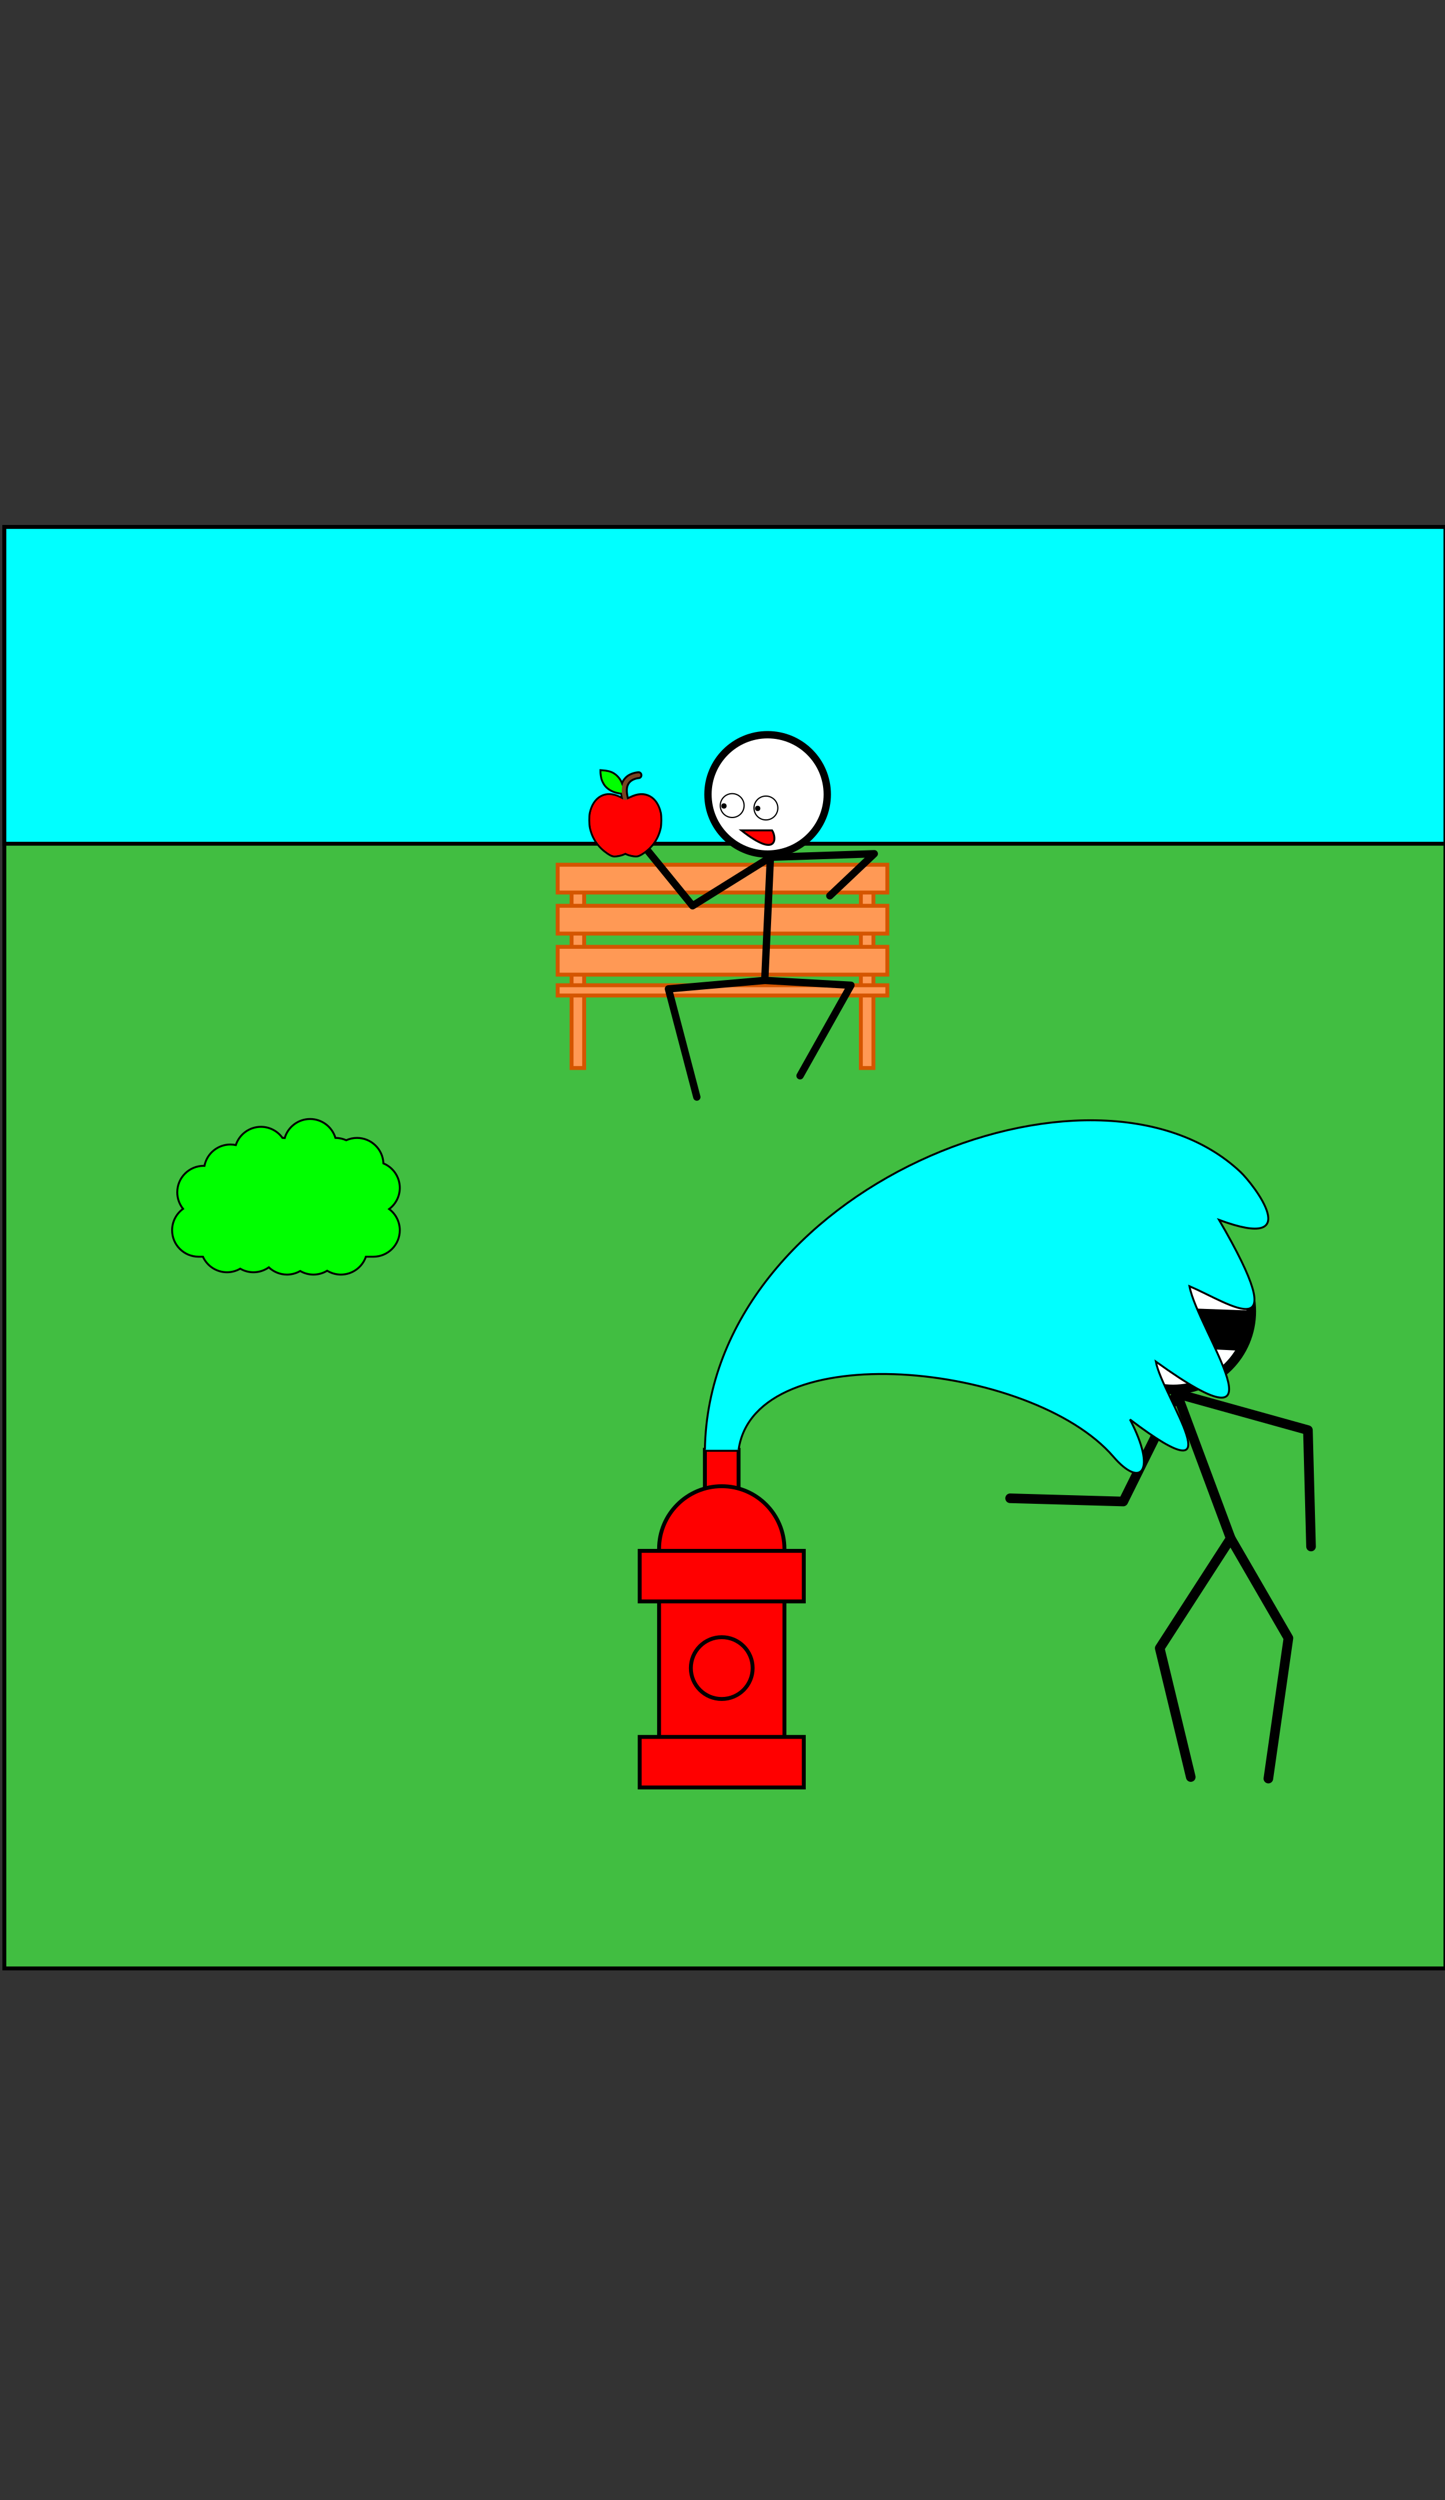 <?xml version="1.0" encoding="UTF-8" standalone="no"?>
<!-- Created with Inkscape (http://www.inkscape.org/) -->

<svg
   xmlns:dc="http://purl.org/dc/elements/1.1/"
   xmlns:cc="http://creativecommons.org/ns#"
   xmlns:rdf="http://www.w3.org/1999/02/22-rdf-syntax-ns#"
   xmlns:svg="http://www.w3.org/2000/svg"
   xmlns="http://www.w3.org/2000/svg"
   xmlns:sodipodi="http://sodipodi.sourceforge.net/DTD/sodipodi-0.dtd"
   xmlns:inkscape="http://www.inkscape.org/namespaces/inkscape"
   width="740"
   height="1280"
   version="1.1"
   viewBox="0 0 740 1280"
   xml:space="preserve"
   id="svg18"
   sodipodi:docname="level8lose2.svg"
   inkscape:version="0.92.5 (2060ec1f9f, 2020-04-08)"><rect x="0" y="0" width="740" height="1280" fill="#333333" stroke="none"/><defs
     id="defs22" /><sodipodi:namedview
     pagecolor="#ffffff"
     bordercolor="#666666"
     borderopacity="1"
     objecttolerance="10"
     gridtolerance="10"
     guidetolerance="10"
     inkscape:pageopacity="0"
     inkscape:pageshadow="2"
     inkscape:window-width="1920"
     inkscape:window-height="986"
     id="namedview20"
     showgrid="false"
     inkscape:zoom="4.17193"
     inkscape:cx="353.98941"
     inkscape:cy="819.04443"
     inkscape:window-x="1909"
     inkscape:window-y="49"
     inkscape:window-maximized="1"
     inkscape:current-layer="svg18"
     inkscape:snap-bbox="true"
     inkscape:bbox-nodes="true"
     inkscape:snap-bbox-edge-midpoints="true"
     inkscape:bbox-paths="true"
     inkscape:snap-bbox-midpoints="true"
     inkscape:snap-intersection-paths="true"
     inkscape:object-paths="true"
     inkscape:snap-smooth-nodes="true"
     inkscape:snap-midpoints="true"
     inkscape:snap-object-midpoints="true"
     inkscape:snap-center="true"
     inkscape:snap-text-baseline="true"
     inkscape:snap-page="true"
     inkscape:snap-global="false"
     showguides="false" /><rect
     style="opacity:1;vector-effect:none;fill:#41be41;fill-opacity:1;stroke:#000000;stroke-width:2;stroke-linecap:butt;stroke-linejoin:miter;stroke-miterlimit:4;stroke-dasharray:none;stroke-dashoffset:0;stroke-opacity:1;paint-order:normal"
     id="rect819"
     width="738"
     height="738"
     x="2.23"
     y="269.77" /><rect
     y="269.77"
     x="2.23"
     height="162.184"
     width="738"
     id="rect821"
     style="opacity:1;vector-effect:none;fill:#00ffff;fill-opacity:1;stroke:#000000;stroke-width:2;stroke-linecap:butt;stroke-linejoin:miter;stroke-miterlimit:4;stroke-dasharray:none;stroke-dashoffset:0;stroke-opacity:1;paint-order:normal" /><g
     id="g867"
     transform="translate(-7.6293945e-6)"
     style="stroke:#d45500;fill:#ff9955"><rect
       y="450.169"
       x="292.712"
       height="96.61"
       width="6.441"
       id="rect831"
       style="opacity:1;vector-effect:none;fill:#ff9955;fill-opacity:1;stroke:#d45500;stroke-width:2;stroke-linecap:butt;stroke-linejoin:miter;stroke-miterlimit:4;stroke-dasharray:none;stroke-dashoffset:0;stroke-opacity:1;paint-order:normal" /><rect
       style="opacity:1;vector-effect:none;fill:#ff9955;fill-opacity:1;stroke:#d45500;stroke-width:2;stroke-linecap:butt;stroke-linejoin:miter;stroke-miterlimit:4;stroke-dasharray:none;stroke-dashoffset:0;stroke-opacity:1;paint-order:normal"
       id="rect833"
       width="6.441"
       height="96.61"
       x="440.847"
       y="450.169" /><rect
       y="442.712"
       x="285.593"
       height="14.237"
       width="168.814"
       id="rect823"
       style="opacity:1;vector-effect:none;fill:#ff9955;fill-opacity:1;stroke:#d45500;stroke-width:2;stroke-linecap:butt;stroke-linejoin:miter;stroke-miterlimit:4;stroke-dasharray:none;stroke-dashoffset:0;stroke-opacity:1;paint-order:normal" /><rect
       style="opacity:1;vector-effect:none;fill:#ff9955;fill-opacity:1;stroke:#d45500;stroke-width:2;stroke-linecap:butt;stroke-linejoin:miter;stroke-miterlimit:4;stroke-dasharray:none;stroke-dashoffset:0;stroke-opacity:1;paint-order:normal"
       id="rect825"
       width="168.814"
       height="14.237"
       x="285.593"
       y="463.729" /><rect
       y="484.746"
       x="285.593"
       height="14.237"
       width="168.814"
       id="rect827"
       style="opacity:1;vector-effect:none;fill:#ff9955;fill-opacity:1;stroke:#d45500;stroke-width:2;stroke-linecap:butt;stroke-linejoin:miter;stroke-miterlimit:4;stroke-dasharray:none;stroke-dashoffset:0;stroke-opacity:1;paint-order:normal" /><rect
       style="opacity:1;vector-effect:none;fill:#ff9955;fill-opacity:1;stroke:#d45500;stroke-width:2;stroke-linecap:butt;stroke-linejoin:miter;stroke-miterlimit:4;stroke-dasharray:none;stroke-dashoffset:0;stroke-opacity:1;paint-order:normal"
       id="rect829"
       width="168.814"
       height="5.254"
       x="285.593"
       y="504.407" /></g><circle
     r="30.552"
     cy="406.701"
     cx="-393.103"
     id="circle906-4-6"
     style="display:inline;fill:#ffffff;fill-opacity:1;stroke:#000000;stroke-width:3.756;stroke-linecap:round;stroke-linejoin:round;stroke-miterlimit:4;stroke-dasharray:none;stroke-dashoffset:0;stroke-opacity:1;paint-order:markers fill stroke"
     transform="scale(-1,1)" /><path
     sodipodi:nodetypes="cccc"
     inkscape:connector-curvature="0"
     id="path13052-2"
     d="m 394.539,438.887 -2.906,63.041 -49.311,4.337 14.531,55.389"
     style="fill:none;stroke:#000000;stroke-width:3.756;stroke-linecap:round;stroke-linejoin:round;stroke-dasharray:none;stroke-opacity:1;paint-order:markers fill stroke" /><path
     sodipodi:nodetypes="ccc"
     inkscape:connector-curvature="0"
     id="path13054-6"
     d="m 391.634,501.928 44.147,2.479 -26.061,46.348"
     style="fill:none;stroke:#000000;stroke-width:3.756;stroke-linecap:round;stroke-linejoin:round;stroke-dasharray:none;stroke-opacity:1;paint-order:markers fill stroke" /><path
     sodipodi:nodetypes="ccccc"
     inkscape:connector-curvature="0"
     id="path13851-0"
     d="m 424.966,458.616 22.756,-21.532 -53.183,1.803 -39.867,24.842 -28.512,-35.017"
     style="opacity:1;fill:none;fill-opacity:1;stroke:#000000;stroke-width:3.756;stroke-linecap:round;stroke-linejoin:round;stroke-miterlimit:4;stroke-dasharray:none;stroke-dashoffset:0;stroke-opacity:1;paint-order:markers fill stroke" /><g
     id="g1530-5"
     transform="matrix(0.022,-0.626,-0.626,-0.022,678.132,120.251)"><g
       transform="translate(352.375,196.536)"
       id="g1072-4-6"><circle
         r="9.752"
         transform="rotate(-32.997)"
         cy="-227.915"
         cx="-848.22"
         id="circle1043-52-2"
         style="fill:#ffffff;fill-opacity:1;stroke:#000000;stroke-width:1;stroke-linecap:round;stroke-linejoin:round;stroke-miterlimit:4;stroke-dasharray:none;stroke-dashoffset:0;stroke-opacity:1;paint-order:markers fill stroke" /><circle
         r="2.181"
         cy="277.507"
         cx="-836.088"
         id="circle1045-0-1"
         style="fill:#000000;fill-opacity:1;stroke:none;stroke-width:1;stroke-linecap:round;stroke-linejoin:round;stroke-miterlimit:4;stroke-dasharray:none;stroke-dashoffset:0;stroke-opacity:1;paint-order:markers fill stroke" /></g></g><g
     transform="matrix(0.022,-0.626,-0.626,-0.022,695.404,121.499)"
     id="g1538-2"><g
       id="g1536-7"
       transform="translate(352.375,196.536)"><circle
         style="fill:#ffffff;fill-opacity:1;stroke:#000000;stroke-width:1;stroke-linecap:round;stroke-linejoin:round;stroke-miterlimit:4;stroke-dasharray:none;stroke-dashoffset:0;stroke-opacity:1;paint-order:markers fill stroke"
         id="circle1532-8"
         cx="-848.22"
         cy="-227.915"
         transform="rotate(-32.997)"
         r="9.752" /><circle
         style="fill:#000000;fill-opacity:1;stroke:none;stroke-width:1;stroke-linecap:round;stroke-linejoin:round;stroke-miterlimit:4;stroke-dasharray:none;stroke-dashoffset:0;stroke-opacity:1;paint-order:markers fill stroke"
         id="circle1534-8"
         cx="-836.088"
         cy="277.507"
         r="2.181" /></g></g><path
     style="fill:#ff0000;stroke:#000000;stroke-width:1px;stroke-linecap:butt;stroke-linejoin:miter;stroke-opacity:1"
     d="m 379.68,425.12 c 18.947,14.938 17.975,3.305 15.7,0 z"
     id="path1017"
     inkscape:connector-curvature="0"
     sodipodi:nodetypes="ccc" /><g
     transform="matrix(-0.82,0,0,0.82,54.431,-940.139)"
     style="display:inline"
     id="g1554"><g
       transform="translate(-378.125,1521.875)"
       id="g1553"><g
         inkscape:export-ydpi="96"
         inkscape:export-xdpi="96"
         id="g1568"><circle
           style="display:inline;fill:#ffffff;fill-opacity:1;stroke:#000000;stroke-width:6;stroke-linecap:round;stroke-linejoin:round;stroke-miterlimit:4;stroke-dasharray:none;stroke-dashoffset:0;stroke-opacity:1;paint-order:markers fill stroke"
           id="circle906-4"
           cx="-288.143"
           cy="443.328"
           r="48.805" /><path
           style="fill:#000000;stroke:#000000;stroke-width:1px;stroke-linecap:butt;stroke-linejoin:miter;stroke-opacity:1"
           d="m -337.26,443.376 97.31,-3.426 0.685,9.594 -4.112,13.706 -85.317,4.112 c 0,0 -6.168,-6.681 -6.168,-8.737 0,-2.056 -2.398,-15.247 -2.398,-15.247 z"
           id="path13849"
           sodipodi:nodetypes="cccccsc"
           inkscape:connector-curvature="0" /><path
           style="fill:none;stroke:#000000;stroke-width:6;stroke-linecap:round;stroke-linejoin:round;stroke-dasharray:none;stroke-opacity:1;paint-order:markers fill stroke"
           d="m -290.438,494.741 -33.648,90.364 44.309,68.574 -19.383,80.438"
           id="path13052"
           inkscape:connector-curvature="0"
           sodipodi:nodetypes="cccc" /><path
           style="fill:none;stroke:#000000;stroke-width:6;stroke-linecap:round;stroke-linejoin:round;stroke-dasharray:none;stroke-opacity:1;paint-order:markers fill stroke"
           d="m -324.086,585.105 -36.061,62.274 12.53,87.706"
           id="path13054"
           inkscape:connector-curvature="0"
           sodipodi:nodetypes="ccc" /><path
           style="opacity:1;fill:none;fill-opacity:1;stroke:#000000;stroke-width:6;stroke-linecap:round;stroke-linejoin:round;stroke-miterlimit:4;stroke-dasharray:none;stroke-dashoffset:0;stroke-opacity:1;paint-order:markers fill stroke"
           d="m -374.267,590.201 1.938,-72.685 81.892,-22.775 33.435,67.355 70.674,-2.018"
           id="path13851"
           inkscape:connector-curvature="0" /><g
           transform="rotate(-92.018,-378.604,351.733)"
           id="g1530"><g
             id="g1072-4"
             transform="translate(352.375,196.536)"><circle
               style="fill:#ffffff;fill-opacity:1;stroke:#000000;stroke-width:1;stroke-linecap:round;stroke-linejoin:round;stroke-miterlimit:4;stroke-dasharray:none;stroke-dashoffset:0;stroke-opacity:1;paint-order:markers fill stroke"
               id="circle1043-52"
               cx="-848.22"
               cy="-227.915"
               transform="rotate(-32.997)"
               r="9.752" /><circle
               style="fill:#000000;fill-opacity:1;stroke:none;stroke-width:1;stroke-linecap:round;stroke-linejoin:round;stroke-miterlimit:4;stroke-dasharray:none;stroke-dashoffset:0;stroke-opacity:1;paint-order:markers fill stroke"
               id="circle1045-0"
               cx="-836.088"
               cy="277.507"
               r="2.181" /></g></g><g
           id="g1538"
           transform="rotate(-92.018,-391.437,366.047)"><g
             transform="translate(352.375,196.536)"
             id="g1536"><circle
               r="9.752"
               transform="rotate(-32.997)"
               cy="-227.915"
               cx="-848.22"
               id="circle1532"
               style="fill:#ffffff;fill-opacity:1;stroke:#000000;stroke-width:1;stroke-linecap:round;stroke-linejoin:round;stroke-miterlimit:4;stroke-dasharray:none;stroke-dashoffset:0;stroke-opacity:1;paint-order:markers fill stroke" /><circle
               r="2.181"
               cy="277.507"
               cx="-836.088"
               id="circle1534"
               style="fill:#000000;fill-opacity:1;stroke:none;stroke-width:1;stroke-linecap:round;stroke-linejoin:round;stroke-miterlimit:4;stroke-dasharray:none;stroke-dashoffset:0;stroke-opacity:1;paint-order:markers fill stroke" /></g></g></g></g></g><g
     id="g1123"
     transform="translate(0,80)"><rect
       y="662.241"
       x="360.984"
       height="27.924"
       width="17.258"
       id="rect1080"
       style="opacity:1;vector-effect:none;fill:#ff0000;fill-opacity:1;stroke:#000000;stroke-width:2;stroke-linecap:butt;stroke-linejoin:miter;stroke-miterlimit:4;stroke-dasharray:none;stroke-dashoffset:0;stroke-opacity:1;paint-order:normal" /><circle
       r="32.097"
       cy="712.98"
       cx="369.613"
       id="path1072"
       style="opacity:1;vector-effect:none;fill:#ff0000;fill-opacity:1;stroke:#000000;stroke-width:2;stroke-linecap:butt;stroke-linejoin:miter;stroke-miterlimit:4;stroke-dasharray:none;stroke-dashoffset:0;stroke-opacity:1;paint-order:normal" /><rect
       style="opacity:1;vector-effect:none;fill:#ff0000;fill-opacity:1;stroke:#000000;stroke-width:2;stroke-linecap:butt;stroke-linejoin:miter;stroke-miterlimit:4;stroke-dasharray:none;stroke-dashoffset:0;stroke-opacity:1;paint-order:normal"
       id="rect1068"
       width="64.193"
       height="93.977"
       x="337.516"
       y="724.851" /><circle
       style="opacity:1;vector-effect:none;fill:#ff0000;fill-opacity:1;stroke:#000000;stroke-width:2;stroke-linecap:butt;stroke-linejoin:miter;stroke-miterlimit:4;stroke-dasharray:none;stroke-dashoffset:0;stroke-opacity:1;paint-order:normal"
       id="circle1074"
       cx="369.613"
       cy="773.997"
       r="15.825" /><rect
       y="809.235"
       x="327.597"
       height="25.887"
       width="84.033"
       id="rect1066"
       style="opacity:1;vector-effect:none;fill:#ff0000;fill-opacity:1;stroke:#000000;stroke-width:2;stroke-linecap:butt;stroke-linejoin:miter;stroke-miterlimit:4;stroke-dasharray:none;stroke-dashoffset:0;stroke-opacity:1;paint-order:normal" /><rect
       style="opacity:1;vector-effect:none;fill:#ff0000;fill-opacity:1;stroke:#000000;stroke-width:2;stroke-linecap:butt;stroke-linejoin:miter;stroke-miterlimit:4;stroke-dasharray:none;stroke-dashoffset:0;stroke-opacity:1;paint-order:normal"
       id="rect1070"
       width="84.033"
       height="25.887"
       x="327.597"
       y="713.98" /></g><path
     style="opacity:1;vector-effect:none;fill:#00ff00;fill-opacity:1;stroke:#000000;stroke-width:1px;stroke-linecap:butt;stroke-linejoin:miter;stroke-miterlimit:4;stroke-dasharray:none;stroke-dashoffset:0;stroke-opacity:1;paint-order:normal"
     d="m 158.801,572.887 c -6.012,0.005 -11.302,3.968 -12.996,9.736 -0.374,-0.034 -0.749,-0.052 -1.125,-0.055 h -0.021 c -2.54,-3.559 -6.641,-5.675 -11.014,-5.682 -5.863,0.003 -11.059,3.775 -12.879,9.348 -0.911,-0.192 -1.84,-0.289 -2.771,-0.291 -6.475,0.002 -12.045,4.582 -13.297,10.936 -0.122,-0.007 -0.243,-0.013 -0.365,-0.018 -7.487,-3.1e-4 -13.557,6.069 -13.557,13.557 0.001,3.075 1.047,6.057 2.967,8.459 -3.514,2.545 -5.597,6.618 -5.604,10.957 7.7e-4,7.486 6.07,13.555 13.557,13.555 h 2.223 c 2.192,4.844 7.015,7.96 12.332,7.967 2.38,-0.006 4.717,-0.638 6.775,-1.834 2.06,1.197 4.399,1.829 6.781,1.834 2.818,-0.006 5.565,-0.89 7.857,-2.529 2.512,2.38 5.838,3.71 9.299,3.717 2.38,-0.006 4.717,-0.638 6.775,-1.834 2.06,1.197 4.399,1.829 6.781,1.834 2.481,-0.005 4.913,-0.691 7.031,-1.982 2.116,1.291 4.546,1.976 7.025,1.982 5.785,-0.006 10.928,-3.683 12.807,-9.154 h 3.803 c 7.486,3.1e-4 13.556,-6.068 13.557,-13.555 -0.007,-4.272 -2.027,-8.291 -5.451,-10.846 3.426,-2.555 5.446,-6.576 5.451,-10.85 -0.003,-5.488 -3.314,-10.433 -8.387,-12.525 -0.275,-7.279 -6.253,-13.04 -13.537,-13.045 -1.899,0.005 -3.775,0.409 -5.508,1.186 -1.736,-0.778 -3.617,-1.182 -5.52,-1.186 h -0.01 c -1.712,-5.741 -6.99,-9.677 -12.98,-9.682 z"
     id="rect1125"
     inkscape:connector-curvature="0"
     sodipodi:nodetypes="cccccccccccccccccccccccccccccccccc" /><path
     style="opacity:1;vector-effect:none;fill:#00ffff;fill-opacity:1;stroke:#000000;stroke-width:1px;stroke-linecap:butt;stroke-linejoin:miter;stroke-miterlimit:4;stroke-dasharray:none;stroke-dashoffset:0;stroke-opacity:1"
     d="M 360.984,742.241 C 362.974,608.13 560.334,529.337 635.254,600 c 6.518,6.148 33.93,41.247 -10.959,24.544 39.023,66.977 6.066,43.05 -15.156,33.942 4.175,22.632 52.777,89.021 -17.231,38.591 3.215,17.609 42.941,72.23 -13.233,29.637 13.732,26.282 5.85,35.709 -8.505,19.048 -41.766,-48.475 -183.599,-62.514 -191.927,-3.522"
     id="path872"
     inkscape:connector-curvature="0"
     sodipodi:nodetypes="caccccsc" /><g
     id="g1166"
     transform="translate(-2.574,12.45)"><path
       id="path1004"
       d="m 310.603,382.395 v 0.484 c 0,0.715 0.221,2.372 0.424,3.178 0.256,1.018 1.114,2.709 1.781,3.51 1.393,1.672 3.427,2.852 5.912,3.439 6.2e-4,1.5e-4 10e-4,-1.4e-4 0.002,0 0.354,0.084 0.72,0.156 1.092,0.215 0.641,0.102 1.171,0.195 1.189,0.209 10e-5,7e-5 0.006,0.002 0.006,0.002 0.013,0.013 0.105,0.525 0.205,1.137 0.1,0.612 0.259,1.392 0.352,1.734 0.093,0.343 0.133,0.608 0.09,0.588 -0.044,-0.02 -0.74,-0.363 -1.547,-0.764 -3.684,-1.828 -6.816,-1.995 -9.598,-0.51 -2.624,1.401 -4.52,4.301 -5.383,8.227 -0.336,1.53 -0.305,5.815 0.053,7.465 0.888,4.089 2.813,7.573 5.73,10.367 1.919,1.837 4.426,3.519 5.586,3.748 0.706,0.14 0.858,0.139 1.934,0.004 1.31,-0.164 2.622,-0.513 3.576,-0.953 l 0.801,-0.369 0.801,0.369 c 0.4,0.184 0.865,0.352 1.359,0.496 1.482,0.433 3.204,0.654 4.07,0.469 1.333,-0.286 4.181,-2.228 6.059,-4.133 0.342,-0.347 0.67,-0.701 0.98,-1.062 0,0 0,-0.002 0,-0.002 2.176,-2.534 3.598,-5.45 4.361,-8.934 0.36,-1.641 0.388,-5.923 0.049,-7.465 -0.864,-3.931 -2.758,-6.827 -5.381,-8.225 -2.805,-1.495 -5.922,-1.318 -9.693,0.551 -0.858,0.425 -1.575,0.753 -1.594,0.729 -0.099,-0.125 -0.44,-1.588 -0.598,-2.568 -0.634,-3.945 0.5,-6.684 3.342,-8.076 0.953,-0.467 2.317,-0.842 3.064,-0.842 0.839,0 1.238,-1.106 0.621,-1.723 -0.288,-0.288 -0.351,-0.302 -1.148,-0.234 -1.144,0.097 -2.74,0.578 -3.881,1.168 -1.755,0.908 -3.242,2.68 -3.764,4.486 -0.112,0.387 -0.231,0.782 -0.262,0.879 -0.004,0.011 -0.013,0.002 -0.019,0.004 -0.023,0.007 -0.065,-0.05 -0.113,-0.141 -0.056,-0.107 -0.122,-0.255 -0.189,-0.449 -0.171,-0.488 -0.345,-0.925 -0.527,-1.324 -2.5e-4,-5.5e-4 2.5e-4,-0.001 0,-0.002 -0.549,-1.2 -1.196,-2.07 -2.199,-3.027 -0.218,-0.208 -0.436,-0.4 -0.66,-0.578 -0.223,-0.178 -0.449,-0.343 -0.684,-0.494 -4.7e-4,-3.1e-4 -10e-4,3e-4 -0.002,0 -0.469,-0.302 -0.966,-0.552 -1.514,-0.758 -0.549,-0.206 -1.147,-0.369 -1.818,-0.496 -0.335,-0.063 -0.688,-0.117 -1.062,-0.164 -0.374,-0.046 -0.769,-0.085 -1.188,-0.117 z"
       style="fill:none;stroke:#000000;stroke-width:2;stroke-miterlimit:4;stroke-dasharray:none"
       inkscape:connector-curvature="0" /><path
       sodipodi:nodetypes="cccscccccscsssccsccccccscccccccsccccccc"
       inkscape:connector-curvature="0"
       id="path993"
       d="m 316.497,425.425 c -1.16,-0.229 -3.667,-1.911 -5.586,-3.748 -2.918,-2.794 -4.844,-6.278 -5.731,-10.367 -0.358,-1.65 -0.388,-5.936 -0.052,-7.465 0.863,-3.926 2.759,-6.824 5.383,-8.225 2.782,-1.486 5.913,-1.32 9.597,0.508 0.807,0.4 1.503,0.744 1.546,0.764 0.044,0.02 0.004,-0.244 -0.089,-0.587 -0.092,-0.343 -0.25,-1.124 -0.351,-1.736 -0.1,-0.612 -0.193,-1.123 -0.207,-1.137 -0.013,-0.013 -0.551,-0.108 -1.195,-0.211 -2.982,-0.475 -5.414,-1.743 -7.006,-3.654 -0.667,-0.801 -1.525,-2.491 -1.781,-3.509 -0.203,-0.806 -0.424,-2.463 -0.424,-3.178 v -0.485 l 0.616,0.047 c 3.348,0.254 5.19,0.947 6.928,2.606 1.337,1.276 2.041,2.4 2.725,4.354 0.147,0.42 0.293,0.684 0.324,0.587 0.031,-0.097 0.148,-0.493 0.26,-0.88 0.521,-1.806 2.009,-3.579 3.764,-4.487 1.141,-0.59 2.737,-1.07 3.882,-1.167 0.797,-0.067 0.86,-0.055 1.148,0.233 0.617,0.617 0.218,1.723 -0.621,1.723 -0.747,0 -2.111,0.374 -3.064,0.841 -2.842,1.392 -3.975,4.133 -3.341,8.078 0.158,0.98 0.497,2.442 0.596,2.567 0.019,0.024 0.737,-0.304 1.595,-0.729 5.371,6.196 7.261,-1.743 9.692,-0.551 2.623,1.398 4.517,4.293 5.381,8.225 0.339,1.542 0.311,5.824 -0.049,7.465 -0.873,3.981 -2.604,7.222 -5.34,9.998 -1.878,1.905 -4.725,3.847 -6.059,4.133 -1.154,0.248 -3.832,-0.228 -5.431,-0.965 l -0.8,-0.369 -0.8,0.369 c -0.954,0.44 -2.267,0.79 -3.577,0.954 -1.076,0.135 -1.227,0.135 -1.933,-0.005 z"
       style="fill:#784421;stroke-width:0.117" /><path
       sodipodi:nodetypes="cccsccccccccsccccccc"
       style="fill:#ff0000;stroke-width:0.117"
       d="m 316.497,425.425 c -1.16,-0.229 -3.667,-1.911 -5.586,-3.748 -2.918,-2.794 -4.844,-6.278 -5.731,-10.367 -0.358,-1.65 -0.388,-5.936 -0.052,-7.465 0.863,-3.926 2.759,-6.824 5.383,-8.225 2.782,-1.486 5.913,-1.32 9.597,0.508 0.807,0.4 1.503,0.744 1.546,0.764 0.669,0.215 1.067,0.427 2.164,0.008 0.019,0.024 0.737,-0.304 1.595,-0.729 3.771,-1.869 6.887,-2.046 9.692,-0.551 2.623,1.398 4.517,4.293 5.381,8.225 0.339,1.542 0.311,5.824 -0.049,7.465 -0.873,3.981 -2.604,7.222 -5.34,9.998 -1.878,1.905 -4.725,3.847 -6.059,4.133 -1.154,0.248 -3.832,-0.228 -5.431,-0.965 l -0.8,-0.369 -0.8,0.369 c -0.954,0.44 -2.267,0.79 -3.577,0.954 -1.076,0.135 -1.227,0.135 -1.933,-0.005 z"
       id="path995"
       inkscape:connector-curvature="0" /><path
       id="path997"
       d="m 310.603,382.395 v 0.484 c 0,0.715 0.221,2.372 0.424,3.178 0.256,1.018 1.114,2.709 1.781,3.51 1.591,1.911 4.024,3.18 7.006,3.654 0.641,0.102 1.171,0.195 1.189,0.209 l 0.016,-1.82 0.156,-1.588 v -0.029 c -0.05,0.015 -0.173,-0.218 -0.303,-0.59 -0.684,-1.954 -1.389,-3.077 -2.727,-4.354 -1.738,-1.659 -3.58,-2.353 -6.928,-2.607 z"
       style="fill:#00ff00;stroke-width:0.117"
       inkscape:connector-curvature="0" /></g></svg>